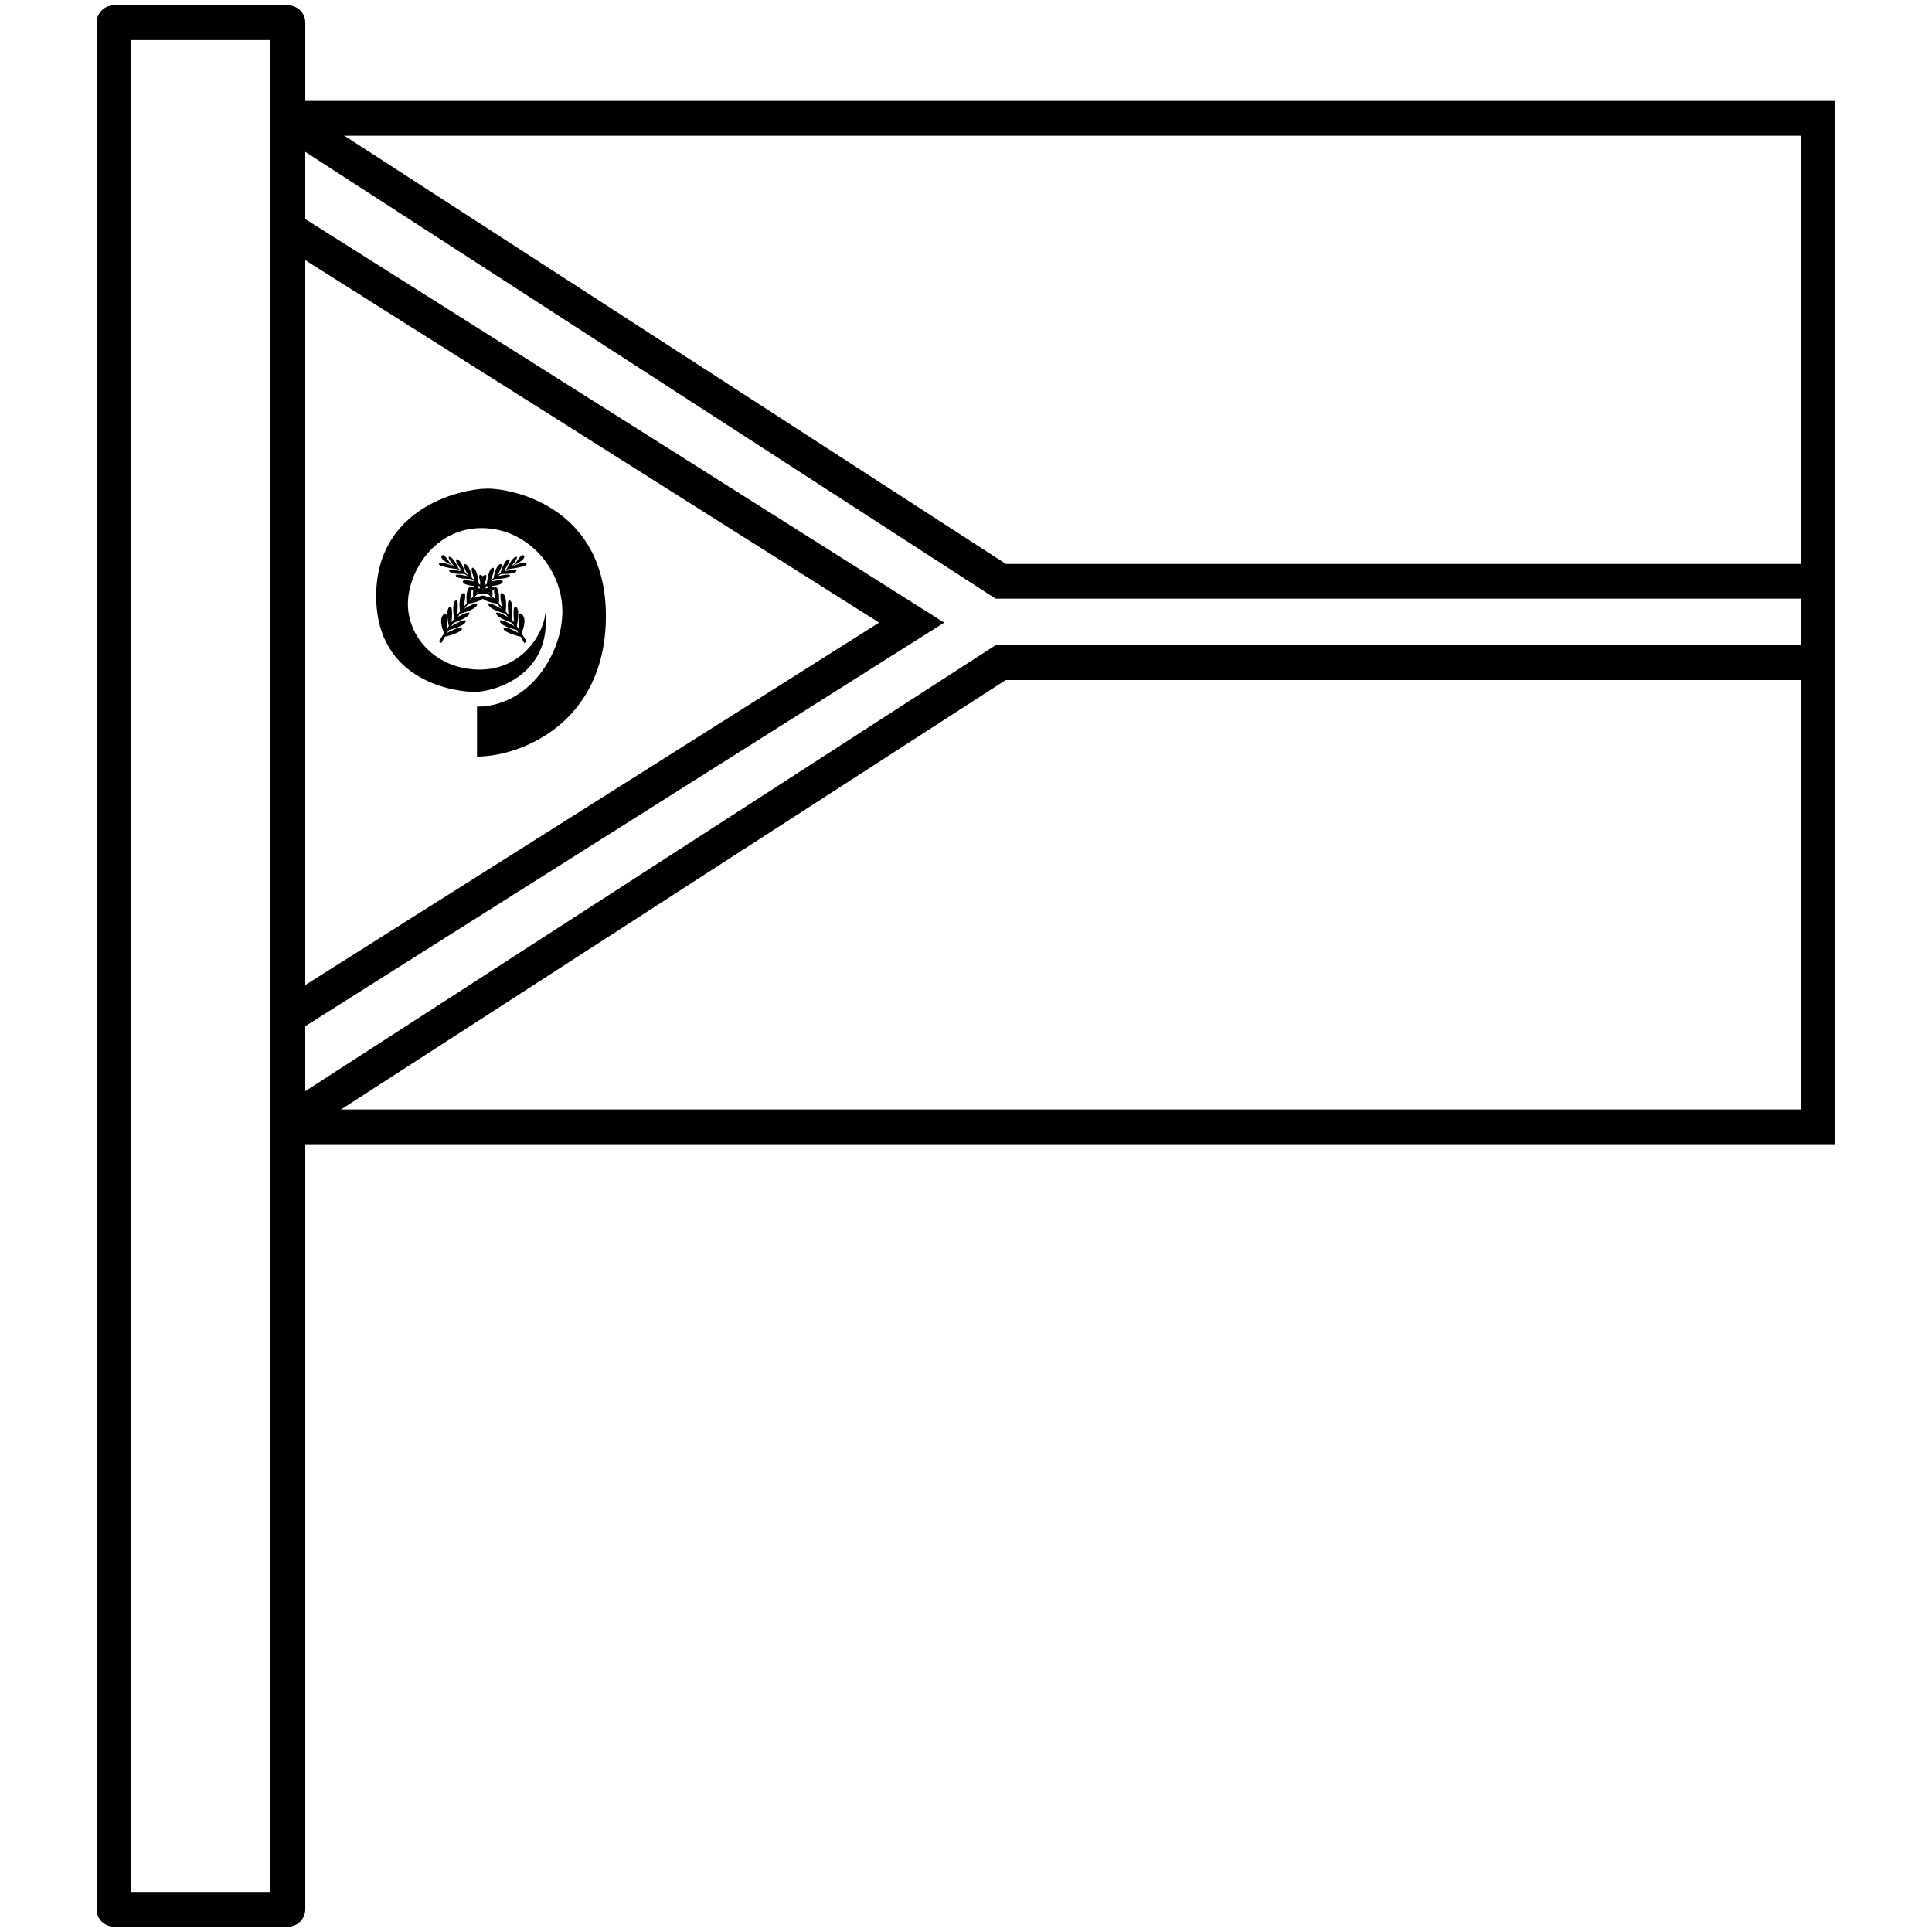 <svg height='100px' width='100px'  fill="#000000" xmlns:dc="http://purl.org/dc/elements/1.1/" xmlns:cc="http://creativecommons.org/ns#" xmlns:rdf="http://www.w3.org/1999/02/22-rdf-syntax-ns#" xmlns:svg="http://www.w3.org/2000/svg" xmlns="http://www.w3.org/2000/svg" xmlns:sodipodi="http://sodipodi.sourceforge.net/DTD/sodipodi-0.dtd" xmlns:inkscape="http://www.inkscape.org/namespaces/inkscape" viewBox="0 0 72 80" version="1.1" x="0px" y="0px"><g transform="translate(0,-972.362)"><path d="m 15.752,1001.619 c 0,0 0,1.313 0,2.071 1.802,0 5.337,-1.38 5.337,-5.825 0,-4.445 -3.771,-5.27 -4.899,-5.27 -1.128,0 -4.613,0.808 -4.613,4.445 0,3.637 3.418,3.973 4.091,3.973 0.673,0 3.199,-0.606 2.913,-3.333 0,0.774 -0.875,2.407 -2.711,2.407 -1.835,0 -2.98,-1.364 -2.98,-2.71 0,-1.347 1.111,-3.148 3.047,-3.148 1.936,0 3.35,1.717 3.35,3.451 0,1.734 -1.364,3.94 -3.535,3.94 z" style="" fill="#000000" fill-opacity="1" stroke="none"></path><path style="" d="m 14.173,998.923 0.107,0.069 c 0,0 0.852,-1.944 3.144,-3.327 -0.29,0.158 -1.825,0.922 -3.251,3.258 z" fill="#000000" stroke="none"></path><path style="" d="m 14.394,998.588 c 0,0 -0.265,-0.543 -0.032,-0.783 0.234,-0.24 0.126,0.638 0.126,0.638 l 0.101,-0.145 c 0,0 -0.158,-0.663 0.019,-0.802 0.177,-0.139 0.088,0.638 0.088,0.638 l 0.107,-0.139 c 0,0 -0.114,-0.644 0.057,-0.764 0.17,-0.12 0.063,0.606 0.063,0.606 l 0.126,-0.145 c 0,0 -0.095,-0.612 0.114,-0.758 0.208,-0.145 0.025,0.581 0.025,0.581 l 0.139,-0.151 c 0,0 -0.063,-0.562 0.114,-0.688 0.177,-0.126 0.025,0.53 0.025,0.53 l 0.126,-0.133 c 0,0 -0.038,-0.524 0.133,-0.644 0.17,-0.12 0.013,0.499 0.013,0.499 l 0.133,-0.126 c 0,0 -0.032,-0.524 0.183,-0.625 0.215,-0.101 -0.038,0.492 -0.038,0.492 l 0.145,-0.126 c 0,0 0.044,-0.612 0.227,-0.669 0.183,-0.057 -0.082,0.543 -0.082,0.543 l 0.133,-0.107 c 0,0 0.069,-0.524 0.271,-0.587 0.202,-0.063 -0.126,0.48 -0.126,0.48 l 0.133,-0.101 c 0,0 0.145,-0.524 0.335,-0.581 0.19,-0.057 -0.196,0.492 -0.196,0.492 l 0.126,-0.088 c 0,0 0.208,-0.474 0.379,-0.505 0.17,-0.032 -0.189,0.391 -0.189,0.391 l 0.158,-0.095 c 0,0 0.272,-0.492 0.366,-0.341 0.095,0.152 -0.379,0.372 -0.379,0.372 l -0.158,0.088 c 0,0 0.575,-0.271 0.644,-0.133 0.069,0.139 -0.789,0.227 -0.789,0.227 l -0.139,0.095 c 0,0 0.575,-0.158 0.505,-0.013 -0.069,0.145 -0.638,0.114 -0.638,0.114 l -0.133,0.095 c 0,0 0.574,-0.139 0.499,-0.006 -0.076,0.133 -0.638,0.12 -0.638,0.12 l -0.139,0.114 c 0,0 0.562,-0.145 0.48,0.025 -0.082,0.17 -0.72,0.164 -0.72,0.164 l -0.158,0.145 c 0,0 0.593,-0.202 0.543,-0.044 -0.05,0.158 -0.726,0.24 -0.726,0.24 l -0.152,0.151 c 0,0 0.638,-0.215 0.448,-0.019 -0.189,0.196 -0.65,0.246 -0.65,0.246 l -0.183,0.221 c 0,0 0.631,-0.379 0.543,-0.164 -0.088,0.215 -0.707,0.36 -0.707,0.36 l -0.126,0.151 c 0,0 0.568,-0.328 0.511,-0.145 -0.057,0.183 -0.663,0.379 -0.663,0.379 l -0.101,0.139 c 0,0 0.669,-0.398 0.612,-0.196 -0.057,0.202 -0.694,0.347 -0.694,0.347 l -0.082,0.126 c 0,0 0.619,-0.353 0.625,-0.183 0.006,0.17 -0.726,0.341 -0.726,0.341 l -0.013,-0.145 z" fill="#000000" stroke="none"></path><path d="m 17.81,998.923 -0.107,0.069 c 0,0 -0.852,-1.944 -3.144,-3.327 0.29,0.158 1.825,0.922 3.251,3.258 z" style="" fill="#000000" fill-opacity="1" stroke="none"></path><path d="m 17.59,998.588 c 0,0 0.265,-0.543 0.032,-0.783 -0.234,-0.24 -0.126,0.638 -0.126,0.638 l -0.101,-0.145 c 0,0 0.158,-0.663 -0.019,-0.802 -0.177,-0.139 -0.088,0.638 -0.088,0.638 l -0.107,-0.139 c 0,0 0.114,-0.644 -0.057,-0.764 -0.17,-0.12 -0.063,0.606 -0.063,0.606 l -0.126,-0.145 c 0,0 0.095,-0.612 -0.114,-0.758 -0.208,-0.145 -0.025,0.581 -0.025,0.581 L 16.655,997.364 c 0,0 0.063,-0.562 -0.114,-0.688 -0.177,-0.126 -0.025,0.53 -0.025,0.53 l -0.126,-0.133 c 0,0 0.038,-0.524 -0.133,-0.644 -0.17,-0.12 -0.013,0.499 -0.013,0.499 l -0.133,-0.126 c 0,0 0.032,-0.524 -0.183,-0.625 -0.215,-0.101 0.038,0.492 0.038,0.492 L 15.822,996.543 c 0,0 -0.044,-0.612 -0.227,-0.669 -0.183,-0.057 0.082,0.543 0.082,0.543 l -0.133,-0.107 c 0,0 -0.069,-0.524 -0.271,-0.587 -0.202,-0.063 0.126,0.48 0.126,0.48 l -0.133,-0.101 c 0,0 -0.145,-0.524 -0.335,-0.581 -0.19,-0.057 0.196,0.492 0.196,0.492 l -0.126,-0.088 c 0,0 -0.208,-0.474 -0.379,-0.505 -0.17,-0.032 0.189,0.391 0.189,0.391 l -0.158,-0.095 c 0,0 -0.271,-0.492 -0.366,-0.341 -0.095,0.152 0.379,0.372 0.379,0.372 l 0.158,0.088 c 0,0 -0.575,-0.271 -0.644,-0.133 -0.069,0.139 0.789,0.227 0.789,0.227 l 0.139,0.095 c 0,0 -0.575,-0.158 -0.505,-0.013 0.069,0.145 0.638,0.114 0.638,0.114 l 0.133,0.095 c 0,0 -0.575,-0.139 -0.499,-0.006 0.076,0.133 0.638,0.12 0.638,0.12 l 0.139,0.114 c 0,0 -0.562,-0.145 -0.48,0.025 0.082,0.17 0.72,0.164 0.72,0.164 l 0.158,0.145 c 0,0 -0.593,-0.202 -0.543,-0.044 0.05,0.158 0.726,0.24 0.726,0.24 l 0.152,0.151 c 0,0 -0.638,-0.215 -0.448,-0.019 0.189,0.196 0.65,0.246 0.65,0.246 l 0.183,0.221 c 0,0 -0.631,-0.379 -0.543,-0.164 0.088,0.215 0.707,0.36 0.707,0.36 l 0.126,0.151 c 0,0 -0.568,-0.328 -0.511,-0.145 0.057,0.183 0.663,0.379 0.663,0.379 l 0.101,0.139 c 0,0 -0.669,-0.398 -0.612,-0.196 0.057,0.202 0.694,0.347 0.694,0.347 l 0.082,0.126 c 0,0 -0.619,-0.353 -0.625,-0.183 -0.006,0.17 0.726,0.341 0.726,0.341 l 0.013,-0.145 z" style="" fill="#000000" fill-opacity="1" stroke="none"></path><path style="color:#000000;font-style:normal;font-variant:normal;font-weight:normal;font-stretch:normal;font-size:medium;line-height:normal;font-family:sans-serif;text-indent:0;text-align:start;text-decoration:none;text-decoration-line:none;text-decoration-style:solid;text-decoration-color:#000000;letter-spacing:normal;word-spacing:normal;text-transform:none;direction:ltr;block-progression:tb;writing-mode:lr-tb;baseline-shift:baseline;text-anchor:start;white-space:normal;clip-rule:nonzero;display:inline;overflow:visible;visibility:visible;opacity:1;isolation:auto;mix-blend-mode:normal;color-interpolation:sRGB;color-interpolation-filters:linearRGB;solid-color:#000000;solid-opacity:1;fill:#000000;fill-opacity:1;fill-rule:nonzero;stroke:none;stroke-width:1.44;stroke-linecap:butt;stroke-linejoin:miter;stroke-miterlimit:4;stroke-dasharray:none;stroke-dashoffset:0;stroke-opacity:1;color-rendering:auto;image-rendering:auto;shape-rendering:auto;text-rendering:auto;enable-background:accumulate" d="m 7.199,1019.742 0,-0.721 0,-42.479 64.801,0 0,43.199 -64.801,0 z m 1.441,-1.44 61.92,0 0,-40.32 -61.92,0 0,40.32 z"></path><path style="color:#000000;font-style:normal;font-variant:normal;font-weight:normal;font-stretch:normal;font-size:medium;line-height:normal;font-family:sans-serif;text-indent:0;text-align:start;text-decoration:none;text-decoration-line:none;text-decoration-style:solid;text-decoration-color:#000000;letter-spacing:normal;word-spacing:normal;text-transform:none;direction:ltr;block-progression:tb;writing-mode:lr-tb;baseline-shift:baseline;text-anchor:start;white-space:normal;clip-rule:nonzero;display:inline;overflow:visible;visibility:visible;opacity:1;isolation:auto;mix-blend-mode:normal;color-interpolation:sRGB;color-interpolation-filters:linearRGB;solid-color:#000000;solid-opacity:1;fill:#000000;fill-opacity:1;fill-rule:evenodd;stroke:none;stroke-width:1.44;stroke-linecap:butt;stroke-linejoin:miter;stroke-miterlimit:4;stroke-dasharray:none;stroke-dashoffset:0;stroke-opacity:1;color-rendering:auto;image-rendering:auto;shape-rendering:auto;text-rendering:auto;enable-background:accumulate" d="m 8.492,976.838 -0.783,1.209 29.518,19.105 34.773,0 0,-1.439 -34.348,0 -29.16,-18.875 z"></path><path style="color:#000000;font-style:normal;font-variant:normal;font-weight:normal;font-stretch:normal;font-size:medium;line-height:normal;font-family:sans-serif;text-indent:0;text-align:start;text-decoration:none;text-decoration-line:none;text-decoration-style:solid;text-decoration-color:#000000;letter-spacing:normal;word-spacing:normal;text-transform:none;direction:ltr;block-progression:tb;writing-mode:lr-tb;baseline-shift:baseline;text-anchor:start;white-space:normal;clip-rule:nonzero;display:inline;overflow:visible;visibility:visible;opacity:1;isolation:auto;mix-blend-mode:normal;color-interpolation:sRGB;color-interpolation-filters:linearRGB;solid-color:#000000;solid-opacity:1;fill:#000000;fill-opacity:1;fill-rule:evenodd;stroke:none;stroke-width:1.44;stroke-linecap:butt;stroke-linejoin:miter;stroke-miterlimit:4;stroke-dasharray:none;stroke-dashoffset:0;stroke-opacity:1;color-rendering:auto;image-rendering:auto;shape-rendering:auto;text-rendering:auto;enable-background:accumulate" d="m 8.484,981.334 -0.77,1.217 24.688,15.592 -24.688,15.592 0.77,1.217 26.613,-16.809 -26.613,-16.809 z"></path><path style="color:#000000;font-style:normal;font-variant:normal;font-weight:normal;font-stretch:normal;font-size:medium;line-height:normal;font-family:sans-serif;text-indent:0;text-align:start;text-decoration:none;text-decoration-line:none;text-decoration-style:solid;text-decoration-color:#000000;letter-spacing:normal;word-spacing:normal;text-transform:none;direction:ltr;block-progression:tb;writing-mode:lr-tb;baseline-shift:baseline;text-anchor:start;white-space:normal;clip-rule:nonzero;display:inline;overflow:visible;visibility:visible;opacity:1;isolation:auto;mix-blend-mode:normal;color-interpolation:sRGB;color-interpolation-filters:linearRGB;solid-color:#000000;solid-opacity:1;fill:#000000;fill-opacity:1;fill-rule:evenodd;stroke:none;stroke-width:1.44;stroke-linecap:butt;stroke-linejoin:miter;stroke-miterlimit:4;stroke-dasharray:none;stroke-dashoffset:0;stroke-opacity:1;color-rendering:auto;image-rendering:auto;shape-rendering:auto;text-rendering:auto;enable-background:accumulate" d="m 37.219,999.082 -29.51,19.064 0.781,1.211 29.154,-18.836 34.348,0 0,-1.439 -34.773,0 z"></path><path style="color:#000000;font-style:normal;font-variant:normal;font-weight:normal;font-stretch:normal;font-size:medium;line-height:normal;font-family:sans-serif;text-indent:0;text-align:start;text-decoration:none;text-decoration-line:none;text-decoration-style:solid;text-decoration-color:#000000;letter-spacing:normal;word-spacing:normal;text-transform:none;direction:ltr;block-progression:tb;writing-mode:lr-tb;baseline-shift:baseline;text-anchor:start;white-space:normal;clip-rule:nonzero;display:inline;overflow:visible;visibility:visible;opacity:1;isolation:auto;mix-blend-mode:normal;color-interpolation:sRGB;color-interpolation-filters:linearRGB;solid-color:#000000;solid-opacity:1;fill:#000000;fill-opacity:1;fill-rule:nonzero;stroke:none;stroke-width:1.44;stroke-linecap:butt;stroke-linejoin:round;stroke-miterlimit:4;stroke-dasharray:none;stroke-dashoffset:0;stroke-opacity:1;color-rendering:auto;image-rendering:auto;shape-rendering:auto;text-rendering:auto;enable-background:accumulate" d="M 0.721,972.582 A 0.72,0.72 0 0 0 0,973.303 l 0,78.119 a 0.72,0.72 0 0 0 0.721,0.721 l 7.199,0 a 0.72,0.72 0 0 0 0.721,-0.721 l 0,-32.4 -1.441,0 0,31.682 -5.76,0 0,-76.682 5.76,0 0,3.42 1.441,0 0,-4.139 a 0.72,0.72 0 0 0 -0.721,-0.721 l -7.199,0 z"></path></g></svg>